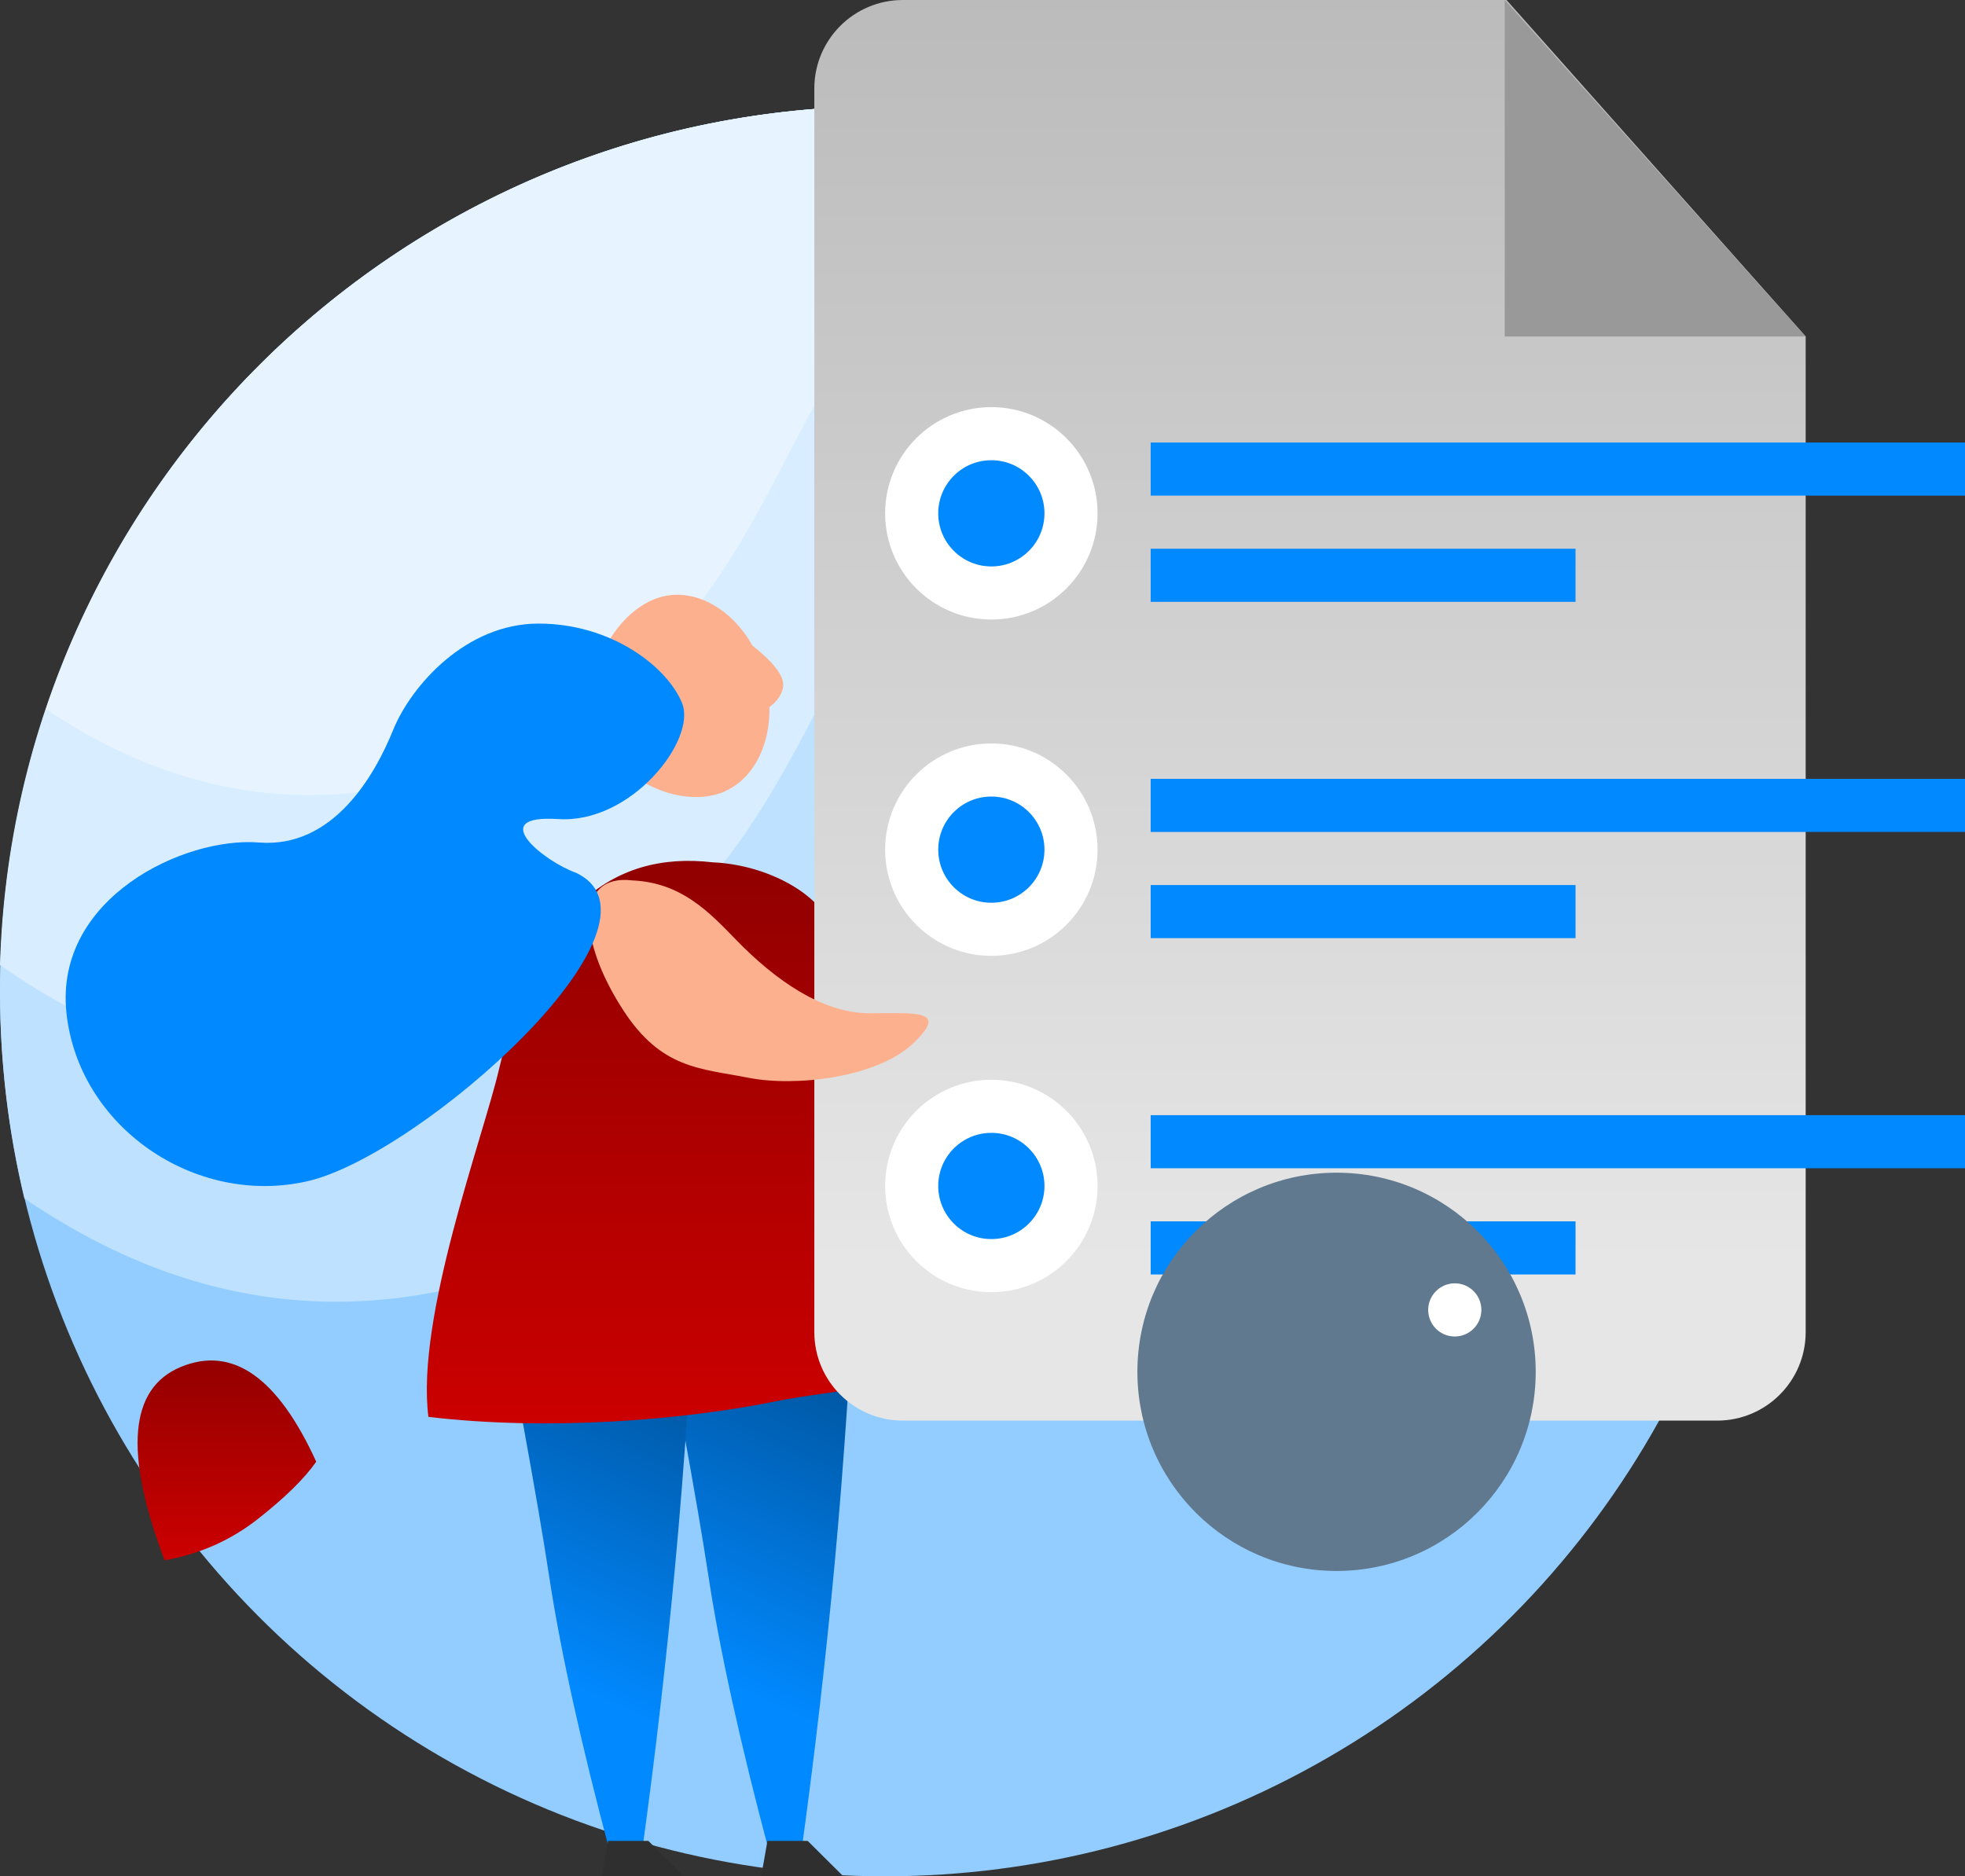 <svg width="111" height="106" viewBox="0 0 111 106" version="1.1" xmlns="http://www.w3.org/2000/svg" xmlns:xlink="http://www.w3.org/1999/xlink" id="el_rLhfMrBA3"><rect x="0" y="0" width="111" height="106" fill="#333333" stroke="none"/><style>@-webkit-keyframes kf_el_TXurq1G7I8N_an_R94Z1l7Tq{0%{-webkit-transform: translate(32.233px, 48.973px) translate(-32.233px, -48.973px) translate(2px, 0px);transform: translate(32.233px, 48.973px) translate(-32.233px, -48.973px) translate(2px, 0px);}100%{-webkit-transform: translate(32.233px, 48.973px) translate(-32.233px, -48.973px) translate(2px, 0px);transform: translate(32.233px, 48.973px) translate(-32.233px, -48.973px) translate(2px, 0px);}}@keyframes kf_el_TXurq1G7I8N_an_R94Z1l7Tq{0%{-webkit-transform: translate(32.233px, 48.973px) translate(-32.233px, -48.973px) translate(2px, 0px);transform: translate(32.233px, 48.973px) translate(-32.233px, -48.973px) translate(2px, 0px);}100%{-webkit-transform: translate(32.233px, 48.973px) translate(-32.233px, -48.973px) translate(2px, 0px);transform: translate(32.233px, 48.973px) translate(-32.233px, -48.973px) translate(2px, 0px);}}@-webkit-keyframes kf_el_jItdXrawvue_an_y482HcCnP{0%{-webkit-transform: translate(29.825px, 47.286px) translate(-29.825px, -47.286px) translate(2px, 0px);transform: translate(29.825px, 47.286px) translate(-29.825px, -47.286px) translate(2px, 0px);}100%{-webkit-transform: translate(29.825px, 47.286px) translate(-29.825px, -47.286px) translate(2px, 0px);transform: translate(29.825px, 47.286px) translate(-29.825px, -47.286px) translate(2px, 0px);}}@keyframes kf_el_jItdXrawvue_an_y482HcCnP{0%{-webkit-transform: translate(29.825px, 47.286px) translate(-29.825px, -47.286px) translate(2px, 0px);transform: translate(29.825px, 47.286px) translate(-29.825px, -47.286px) translate(2px, 0px);}100%{-webkit-transform: translate(29.825px, 47.286px) translate(-29.825px, -47.286px) translate(2px, 0px);transform: translate(29.825px, 47.286px) translate(-29.825px, -47.286px) translate(2px, 0px);}}@-webkit-keyframes kf_el_lo2il_9DFME_an_k9mR0XFfU{0%{-webkit-transform: translate(12.5px, 12.5px) scale(0.9, 0.9) translate(-12.5px, -12.5px);transform: translate(12.5px, 12.5px) scale(0.9, 0.9) translate(-12.5px, -12.5px);}7.58%{-webkit-transform: translate(12.5px, 12.5px) scale(1, 1) translate(-12.5px, -12.5px);transform: translate(12.5px, 12.5px) scale(1, 1) translate(-12.5px, -12.5px);}16.67%{-webkit-transform: translate(12.5px, 12.5px) scale(0.95, 0.95) translate(-12.5px, -12.5px);transform: translate(12.5px, 12.5px) scale(0.95, 0.95) translate(-12.5px, -12.5px);}22.73%{-webkit-transform: translate(12.5px, 12.5px) scale(1, 1) translate(-12.5px, -12.5px);transform: translate(12.5px, 12.5px) scale(1, 1) translate(-12.5px, -12.5px);}100%{-webkit-transform: translate(12.5px, 12.5px) scale(1, 1) translate(-12.5px, -12.5px);transform: translate(12.5px, 12.5px) scale(1, 1) translate(-12.5px, -12.5px);}}@keyframes kf_el_lo2il_9DFME_an_k9mR0XFfU{0%{-webkit-transform: translate(12.5px, 12.5px) scale(0.9, 0.9) translate(-12.5px, -12.5px);transform: translate(12.5px, 12.5px) scale(0.9, 0.9) translate(-12.5px, -12.5px);}7.58%{-webkit-transform: translate(12.5px, 12.5px) scale(1, 1) translate(-12.5px, -12.5px);transform: translate(12.5px, 12.5px) scale(1, 1) translate(-12.5px, -12.5px);}16.67%{-webkit-transform: translate(12.5px, 12.5px) scale(0.95, 0.95) translate(-12.5px, -12.5px);transform: translate(12.5px, 12.5px) scale(0.95, 0.95) translate(-12.5px, -12.5px);}22.73%{-webkit-transform: translate(12.5px, 12.5px) scale(1, 1) translate(-12.5px, -12.5px);transform: translate(12.5px, 12.5px) scale(1, 1) translate(-12.5px, -12.5px);}100%{-webkit-transform: translate(12.5px, 12.5px) scale(1, 1) translate(-12.5px, -12.5px);transform: translate(12.5px, 12.5px) scale(1, 1) translate(-12.5px, -12.5px);}}@-webkit-keyframes kf_el_ctD3Bq5up7w_an_Fv6L5L6EI8{0%{stroke-dasharray: 17.29;}22.73%{stroke-dasharray: 17.29;}68.18%{stroke-dasharray: 17.29;}100%{stroke-dasharray: 17.29;}}@keyframes kf_el_ctD3Bq5up7w_an_Fv6L5L6EI8{0%{stroke-dasharray: 17.29;}22.73%{stroke-dasharray: 17.29;}68.18%{stroke-dasharray: 17.29;}100%{stroke-dasharray: 17.29;}}@-webkit-keyframes kf_el_ctD3Bq5up7w_an_PX-mjxVQk{0%{stroke-dashoffset: 17.29;}22.73%{stroke-dashoffset: 0;}68.18%{stroke-dashoffset: 0;}100%{stroke-dashoffset: 0;}}@keyframes kf_el_ctD3Bq5up7w_an_PX-mjxVQk{0%{stroke-dashoffset: 17.29;}22.73%{stroke-dashoffset: 0;}68.18%{stroke-dashoffset: 0;}100%{stroke-dashoffset: 0;}}#el_rLhfMrBA3 *{-webkit-animation-duration: 2.2s;animation-duration: 2.2s;-webkit-animation-iteration-count: infinite;animation-iteration-count: infinite;-webkit-animation-timing-function: cubic-bezier(0, 0, 1, 1);animation-timing-function: cubic-bezier(0, 0, 1, 1);}#el_i8IKd-2Hs_{stroke: none;stroke-width: 1;fill: none;}#el_ZJ2ioNS8-m{-webkit-transform: translate(0px, 6px);transform: translate(0px, 6px);}#el_usXTz3hhyX{fill: #93CDFF;}#el_MTxgtNdtOG{fill: #BEE1FF;}#el_1eWZfkkRQJ{fill: #D8EDFF;}#el_myFVrekSej{fill: #E7F4FF;}#el_Rtd9vOxhBZ{fill: url(#linearGradient-1);-webkit-transform: translate(84.403px, 0px) scale(-1, 1);transform: translate(84.403px, 0px) scale(-1, 1);}#el_4jTclvLQi-{fill: url(#linearGradient-1);-webkit-transform: translate(66.403px, 0px) scale(-1, 1);transform: translate(66.403px, 0px) scale(-1, 1);}#el_cBkClW0RPb{-webkit-transform: translate(28.177px, 25.975px) rotate(11deg);transform: translate(28.177px, 25.975px) rotate(11deg);}#el_jTkhRWscO-{-webkit-transform: translate(27.645px, 33.57px) rotate(-150deg);transform: translate(27.645px, 33.57px) rotate(-150deg);}#el_L4IeY7YzkL{-webkit-transform: translate(0px, 0px);transform: translate(0px, 0px);}#el_L_aCmPQ9-3{fill: #FCB08E;-webkit-transform: translate(15.482px, -3.086px) rotate(-309deg);transform: translate(15.482px, -3.086px) rotate(-309deg);}#el_bcRK-Nj77b{fill: url(#linearGradient-2);-webkit-transform: translate(2.618px, -1.949px) rotate(17deg);transform: translate(2.618px, -1.949px) rotate(17deg);}#el_Qv6yt44bei{fill: url(#linearGradient-3);-webkit-transform: translate(-7.472px, 5.415px) rotate(-14deg);transform: translate(-7.472px, 5.415px) rotate(-14deg);}#el_f0WYWcO2UiU{fill: #2F2F2F;}#el_avAf2Ovj3QO{fill: #2F2F2F;}#el_Jy0Tvs6OWPc{fill: url(#linearGradient-4);}#el_F-S3FolIRUX{fill: #0189FF;}#el_7oeTkvjCRYS{fill: #0189FF;}#el_yhjJ_gpcdd3{fill: #0189FF;}#el_71iDYChYqgT{fill: #0189FF;}#el__YxGc9QgHWj{fill: #0189FF;}#el_KhSqsYv2GyL{fill: #0189FF;}#el_rhUak94JSP5{stroke: #FFFFFF;stroke-width: 3;fill: #0189FF;}#el_9GvWv3P0ypE{stroke: #FFFFFF;stroke-width: 3;fill: #0189FF;}#el_QaTAkxjP2-_{stroke: #FFFFFF;stroke-width: 3;fill: #0189FF;}#el_K0NnB23YehK{fill: #999999;}#el_fNTvvuv99FA{-webkit-transform: translate(63px, 65px);transform: translate(63px, 65px);}#el_lo2il_9DFME{fill: #60798E;}#el_ctD3Bq5up7w{stroke: #FFFFFF;stroke-width: 3;-webkit-animation-fill-mode: backwards, backwards;animation-fill-mode: backwards, backwards;stroke-dashoffset: 17.29;-webkit-animation-name: kf_el_ctD3Bq5up7w_an_PX-mjxVQk, kf_el_ctD3Bq5up7w_an_Fv6L5L6EI8;animation-name: kf_el_ctD3Bq5up7w_an_PX-mjxVQk, kf_el_ctD3Bq5up7w_an_Fv6L5L6EI8;-webkit-animation-timing-function: cubic-bezier(0.42, 0, 0.58, 1), cubic-bezier(0.42, 0, 0.58, 1);animation-timing-function: cubic-bezier(0.42, 0, 0.58, 1), cubic-bezier(0.42, 0, 0.58, 1);stroke-dasharray: 17.29;}#el_TXurq1G7I8N{fill: #FCB08E;-webkit-transform: translate(-0.948px, 0.738px) rotate(-361deg);transform: translate(-0.948px, 0.738px) rotate(-361deg);}#el_jItdXrawvue{fill: url(#linearGradient-5);-webkit-transform: translate(-24.053px, 29.573px) rotate(-35deg);transform: translate(-24.053px, 29.573px) rotate(-35deg);}#el_lYQby0AkLnp{fill: #FCB08E;}#el_2z4dqTpeyi_{fill: #0189FF;-webkit-transform: translate(-5.589px, 3.616px) rotate(-7deg);transform: translate(-5.589px, 3.616px) rotate(-7deg);}#el_lYQby0AkLnp_an_STfqFEmW-{-webkit-transform: translate(38.867px, 39.315px) rotate(20deg) translate(-38.867px, -39.315px);transform: translate(38.867px, 39.315px) rotate(20deg) translate(-38.867px, -39.315px);}#el_2z4dqTpeyi__an_keSgccaDB{-webkit-transform: translate(44.239px, 31.612px) rotate(5deg) translate(-44.239px, -31.612px);transform: translate(44.239px, 31.612px) rotate(5deg) translate(-44.239px, -31.612px);}#el_TXurq1G7I8N_an_HdsnymPqu{-webkit-transform: translate(32.233px, 48.973px) rotate(0deg) translate(-32.233px, -48.973px);transform: translate(32.233px, 48.973px) rotate(0deg) translate(-32.233px, -48.973px);}#el_lo2il_9DFME_an_k9mR0XFfU{-webkit-animation-fill-mode: backwards;animation-fill-mode: backwards;-webkit-transform: translate(12.5px, 12.5px) scale(0.9, 0.9) translate(-12.5px, -12.5px);transform: translate(12.5px, 12.5px) scale(0.9, 0.9) translate(-12.5px, -12.5px);-webkit-animation-name: kf_el_lo2il_9DFME_an_k9mR0XFfU;animation-name: kf_el_lo2il_9DFME_an_k9mR0XFfU;-webkit-animation-timing-function: cubic-bezier(0, 0, 1, 1);animation-timing-function: cubic-bezier(0, 0, 1, 1);}#el_jItdXrawvue_an_y482HcCnP{-webkit-animation-fill-mode: backwards;animation-fill-mode: backwards;-webkit-transform: translate(29.825px, 47.286px) translate(-29.825px, -47.286px) translate(2px, 0px);transform: translate(29.825px, 47.286px) translate(-29.825px, -47.286px) translate(2px, 0px);-webkit-animation-name: kf_el_jItdXrawvue_an_y482HcCnP;animation-name: kf_el_jItdXrawvue_an_y482HcCnP;-webkit-animation-timing-function: cubic-bezier(0, 0, 1, 1);animation-timing-function: cubic-bezier(0, 0, 1, 1);}#el_TXurq1G7I8N_an_R94Z1l7Tq{-webkit-animation-fill-mode: backwards;animation-fill-mode: backwards;-webkit-transform: translate(32.233px, 48.973px) translate(-32.233px, -48.973px) translate(2px, 0px);transform: translate(32.233px, 48.973px) translate(-32.233px, -48.973px) translate(2px, 0px);-webkit-animation-name: kf_el_TXurq1G7I8N_an_R94Z1l7Tq;animation-name: kf_el_TXurq1G7I8N_an_R94Z1l7Tq;-webkit-animation-timing-function: cubic-bezier(0, 0, 1, 1);animation-timing-function: cubic-bezier(0, 0, 1, 1);}#el_2z4dqTpeyi__an_ar05E2Jbm{-webkit-transform: translate(26.768px, 31.612px) rotate(0deg) translate(-26.768px, -31.612px);transform: translate(26.768px, 31.612px) rotate(0deg) translate(-26.768px, -31.612px);}#el_2z4dqTpeyi__an_zfBsjd2n1{-webkit-transform: translate(44.239px, 31.612px) translate(-44.239px, -31.612px) translate(1px, 0px);transform: translate(44.239px, 31.612px) translate(-44.239px, -31.612px) translate(1px, 0px);}#el_lYQby0AkLnp_an_AGwgQFR1P{-webkit-transform: translate(33.491px, 33.601px) rotate(0deg) translate(-33.491px, -33.601px);transform: translate(33.491px, 33.601px) rotate(0deg) translate(-33.491px, -33.601px);}</style>
    <!-- Generator: Sketch 53.2 (72643) - https://sketchapp.com -->
    <title>Examen rendido femenino</title>
    <desc>Created with Sketch.</desc>
    <defs>
        <linearGradient x1="46.657%" y1="21.19%" x2="54.853%" y2="75.296%" id="linearGradient-1">
            <stop stop-color="#00559F" offset="0%"/>
            <stop stop-color="#0189FF" offset="100%"/>
        </linearGradient>
        <linearGradient x1="77.781%" y1="121.585%" x2="25.237%" y2="14.9%" id="linearGradient-2">
            <stop stop-color="#0084C1" offset="0%"/>
            <stop stop-color="#004D8E" offset="100%"/>
        </linearGradient>
        <linearGradient x1="50%" y1="0%" x2="50%" y2="100%" id="linearGradient-3">
            <stop stop-color="#900000" offset="0%"/>
            <stop stop-color="#CC0000" offset="100%"/>
        </linearGradient>
        <linearGradient x1="50%" y1="88.731%" x2="50%" y2="2.77555756e-15%" id="linearGradient-4">
            <stop stop-color="#E6E6E6" offset="0%"/>
            <stop stop-color="#BBBBBB" offset="100%"/>
        </linearGradient>
        <linearGradient x1="50%" y1="0%" x2="50%" y2="100%" id="linearGradient-5">
            <stop stop-color="#900000" offset="0%"/>
            <stop stop-color="#CC0000" offset="100%"/>
        </linearGradient>
    </defs>
    <g id="el_i8IKd-2Hs_" fill-rule="evenodd">
        <g id="el_g1aTYrESaQ">
            <g id="el_ZJ2ioNS8-m">
                <circle id="el_usXTz3hhyX" cx="50" cy="50" r="50"/>
                <path d="M84.411,13.725 C83.872,16.625 80.897,19.125 75.485,21.224 C47.368,32.131 54.414,52.984 34.724,63.319 C23.057,69.443 11.941,68.904 1.377,61.703 C0.477,57.949 1.37134748e-12,54.03 1.37134748e-12,50 C1.37134748e-12,22.386 22.386,2.84217094e-14 50,2.84217094e-14 C63.333,2.84217094e-14 75.447,5.219 84.411,13.725 Z" id="el_MTxgtNdtOG"/>
                <path d="M2.58970276e-12,48.518 C0.784,21.589 22.86,-2.13162821e-14 49.978,-2.13162821e-14 C59.574,-2.13162821e-14 68.539,2.703 76.152,7.39 C74.745,8.682 72.663,9.863 69.904,10.933 C43.565,21.15 50.165,40.685 31.721,50.366 C20.614,56.196 10.04,55.58 2.53397303e-12,48.518 Z" id="el_1eWZfkkRQJ"/>
                <path d="M2.6,34.062 C9.254,14.262 27.964,3.90798505e-14 50.006,3.90798505e-14 C53.89,3.90798505e-14 57.671,0.443 61.3,1.281 C42.511,10.999 46.658,27.054 30.953,35.297 C21.037,40.502 11.586,40.09 2.6,34.062 Z" id="el_myFVrekSej"/>
            </g>
            <path d="M36,69.812 C36.329,76.695 36.746,82.859 37.252,88.304 C37.758,93.748 38.391,99.22 39.151,104.718 L40.927,104.718 C42.596,98.451 43.749,93.224 44.385,89.035 C45.021,84.846 46.36,77.501 48.403,67 L36,69.812 Z" id="el_Rtd9vOxhBZ"/>
            <path d="M27,69.812 C27.329,76.695 27.746,82.859 28.252,88.304 C28.758,93.748 29.391,99.22 30.151,104.718 L31.927,104.718 C33.596,98.451 34.749,93.224 35.385,89.035 C36.021,84.846 37.36,77.501 39.403,67 L27,69.812 Z" id="el_4jTclvLQi-"/>
            <g id="el_cBkClW0RPb">
                <g id="el_jTkhRWscO-">
                    <g id="el_L4IeY7YzkL">
                        <path d="M3.818,9.029 C6.588,9.145 8.165,10.808 9.667,12.36 C11.921,14.687 14.578,16.535 17.239,16.535 C19.901,16.535 21.708,16.316 19.698,18.234 C17.688,20.152 13.104,20.713 10.381,20.177 C7.659,19.642 5.475,19.686 3.318,16.362 C0.717,12.355 0.637,8.655 3.818,9.029 Z" id="el_L_aCmPQ9-3"/>
                        <path d="M4.803,13.598 C6.777,13.249 8.532,12.473 10.066,11.269 C11.6,10.065 12.701,8.984 13.367,8.028 C11.468,4.689 8.706,2.692 5.082,2.038 C1.458,1.385 1.365,5.238 4.803,13.598 Z" id="el_bcRK-Nj77b"/>
                    </g>
                </g>
                <path d="M33.228,45.085 C30.254,47.132 26.445,47.096 23.096,47.779 C17.825,48.854 10.201,49.454 3.495,48.655 C2.779,43.049 6.58,32.881 7.48,29.03 C9.564,20.11 13.754,16.643 19.574,17.328 C22.344,17.444 25.374,18.88 26.262,20.918 C28.769,26.677 32.479,39.284 33.228,45.085 Z" id="el_Qv6yt44bei"/>
            </g>
            <polygon id="el_f0WYWcO2UiU" points="43 106 47.638 106 45.626 104 43.351 104"/>
            <polygon id="el_avAf2Ovj3QO" points="34 106 38.638 106 36.626 104 34.351 104"/>
            <path d="M51,-7.10542736e-15 L85.102,-7.10542736e-15 L102,19.008 L102,75.256 C102,78.017 99.761,80.256 97,80.256 L51,80.256 C48.239,80.256 46,78.017 46,75.256 L46,5 C46,2.239 48.239,-6.59816204e-15 51,-7.10542736e-15 Z" id="el_Jy0Tvs6OWPc"/>
            <rect id="el_F-S3FolIRUX" x="65" y="25" width="46" height="3"/>
            <rect id="el_7oeTkvjCRYS" x="65" y="31" width="24" height="3"/>
            <rect id="el_yhjJ_gpcdd3" x="65" y="44" width="46" height="3"/>
            <rect id="el_71iDYChYqgT" x="65" y="50" width="24" height="3"/>
            <rect id="el__YxGc9QgHWj" x="65" y="63" width="46" height="3"/>
            <rect id="el_KhSqsYv2GyL" x="65" y="69" width="24" height="3"/>
            <circle id="el_rhUak94JSP5" cx="56" cy="29" r="4.5"/>
            <circle id="el_9GvWv3P0ypE" cx="56" cy="48" r="4.5"/>
            <circle id="el_QaTAkxjP2-_" cx="56" cy="67" r="4.5"/>
            <polygon id="el_K0NnB23YehK" points="85 9.05941988e-14 85 19.008 102 19.008"/>
            <g id="el_fNTvvuv99FA">
                <g id="el_au6C4LJiS7F">
                    <g id="el_lo2il_9DFME_an_k9mR0XFfU" data-animator-group="true" data-animator-type="2"><circle id="el_lo2il_9DFME" cx="12.5" cy="12.5" r="12.5"/></g>
                    <polyline id="el_ctD3Bq5up7w" stroke-linecap="round" stroke-linejoin="round" points="7 13.472 10.937 17.375 19.18 9"/>
                </g>
            </g>
            <g id="el_TXurq1G7I8N_an_R94Z1l7Tq" data-animator-group="true" data-animator-type="0"><path d="M34.654,48.999 C37.424,49.116 39.001,50.779 40.504,52.33 C42.757,54.657 45.414,56.506 48.075,56.506 C50.737,56.506 52.544,56.286 50.534,58.204 C48.524,60.122 43.94,60.683 41.218,60.148 C38.495,59.612 36.312,59.656 34.154,56.333 C31.553,52.326 31.473,48.625 34.654,48.999 Z" id="el_TXurq1G7I8N"/></g>
            <g id="el_jItdXrawvue_an_y482HcCnP" data-animator-group="true" data-animator-type="0"><path d="M31.351,58.574 C33.326,58.225 35.08,57.448 36.614,56.244 C38.148,55.04 39.249,53.96 39.916,53.004 C37.736,48.23 35.187,46.445 32.269,47.65 C29.352,48.854 29.046,52.496 31.351,58.574 Z" id="el_jItdXrawvue"/></g>
            <path d="M42.511,36.481 C43.782,37.477 44.354,38.273 44.227,38.868 C44.136,39.296 43.838,39.69 43.463,39.937 C43.518,42.296 42.372,44.334 40.489,44.873 C38.124,45.552 34.577,43.97 33.695,40.895 C32.813,37.819 34.93,34.415 37.296,33.736 C39.22,33.185 41.32,34.367 42.511,36.481 Z" id="el_lYQby0AkLnp"/>
            <path d="M38.12,45.689 C36.325,45.05 32.989,42.383 37.12,42.657 C41.252,42.93 44.959,38.174 44.119,36.107 C43.279,34.04 40.111,31.612 36.011,31.612 C31.911,31.612 28.814,35.117 27.795,37.628 C26.776,40.138 24.438,44.319 20.21,43.981 C15.983,43.643 8.68,47.121 9.339,53.572 C9.998,60.023 16.587,64.571 22.96,63.115 C29.332,61.659 44.128,48.517 38.12,45.689 Z" id="el_2z4dqTpeyi_"/>
        </g>
    </g>
</svg>
